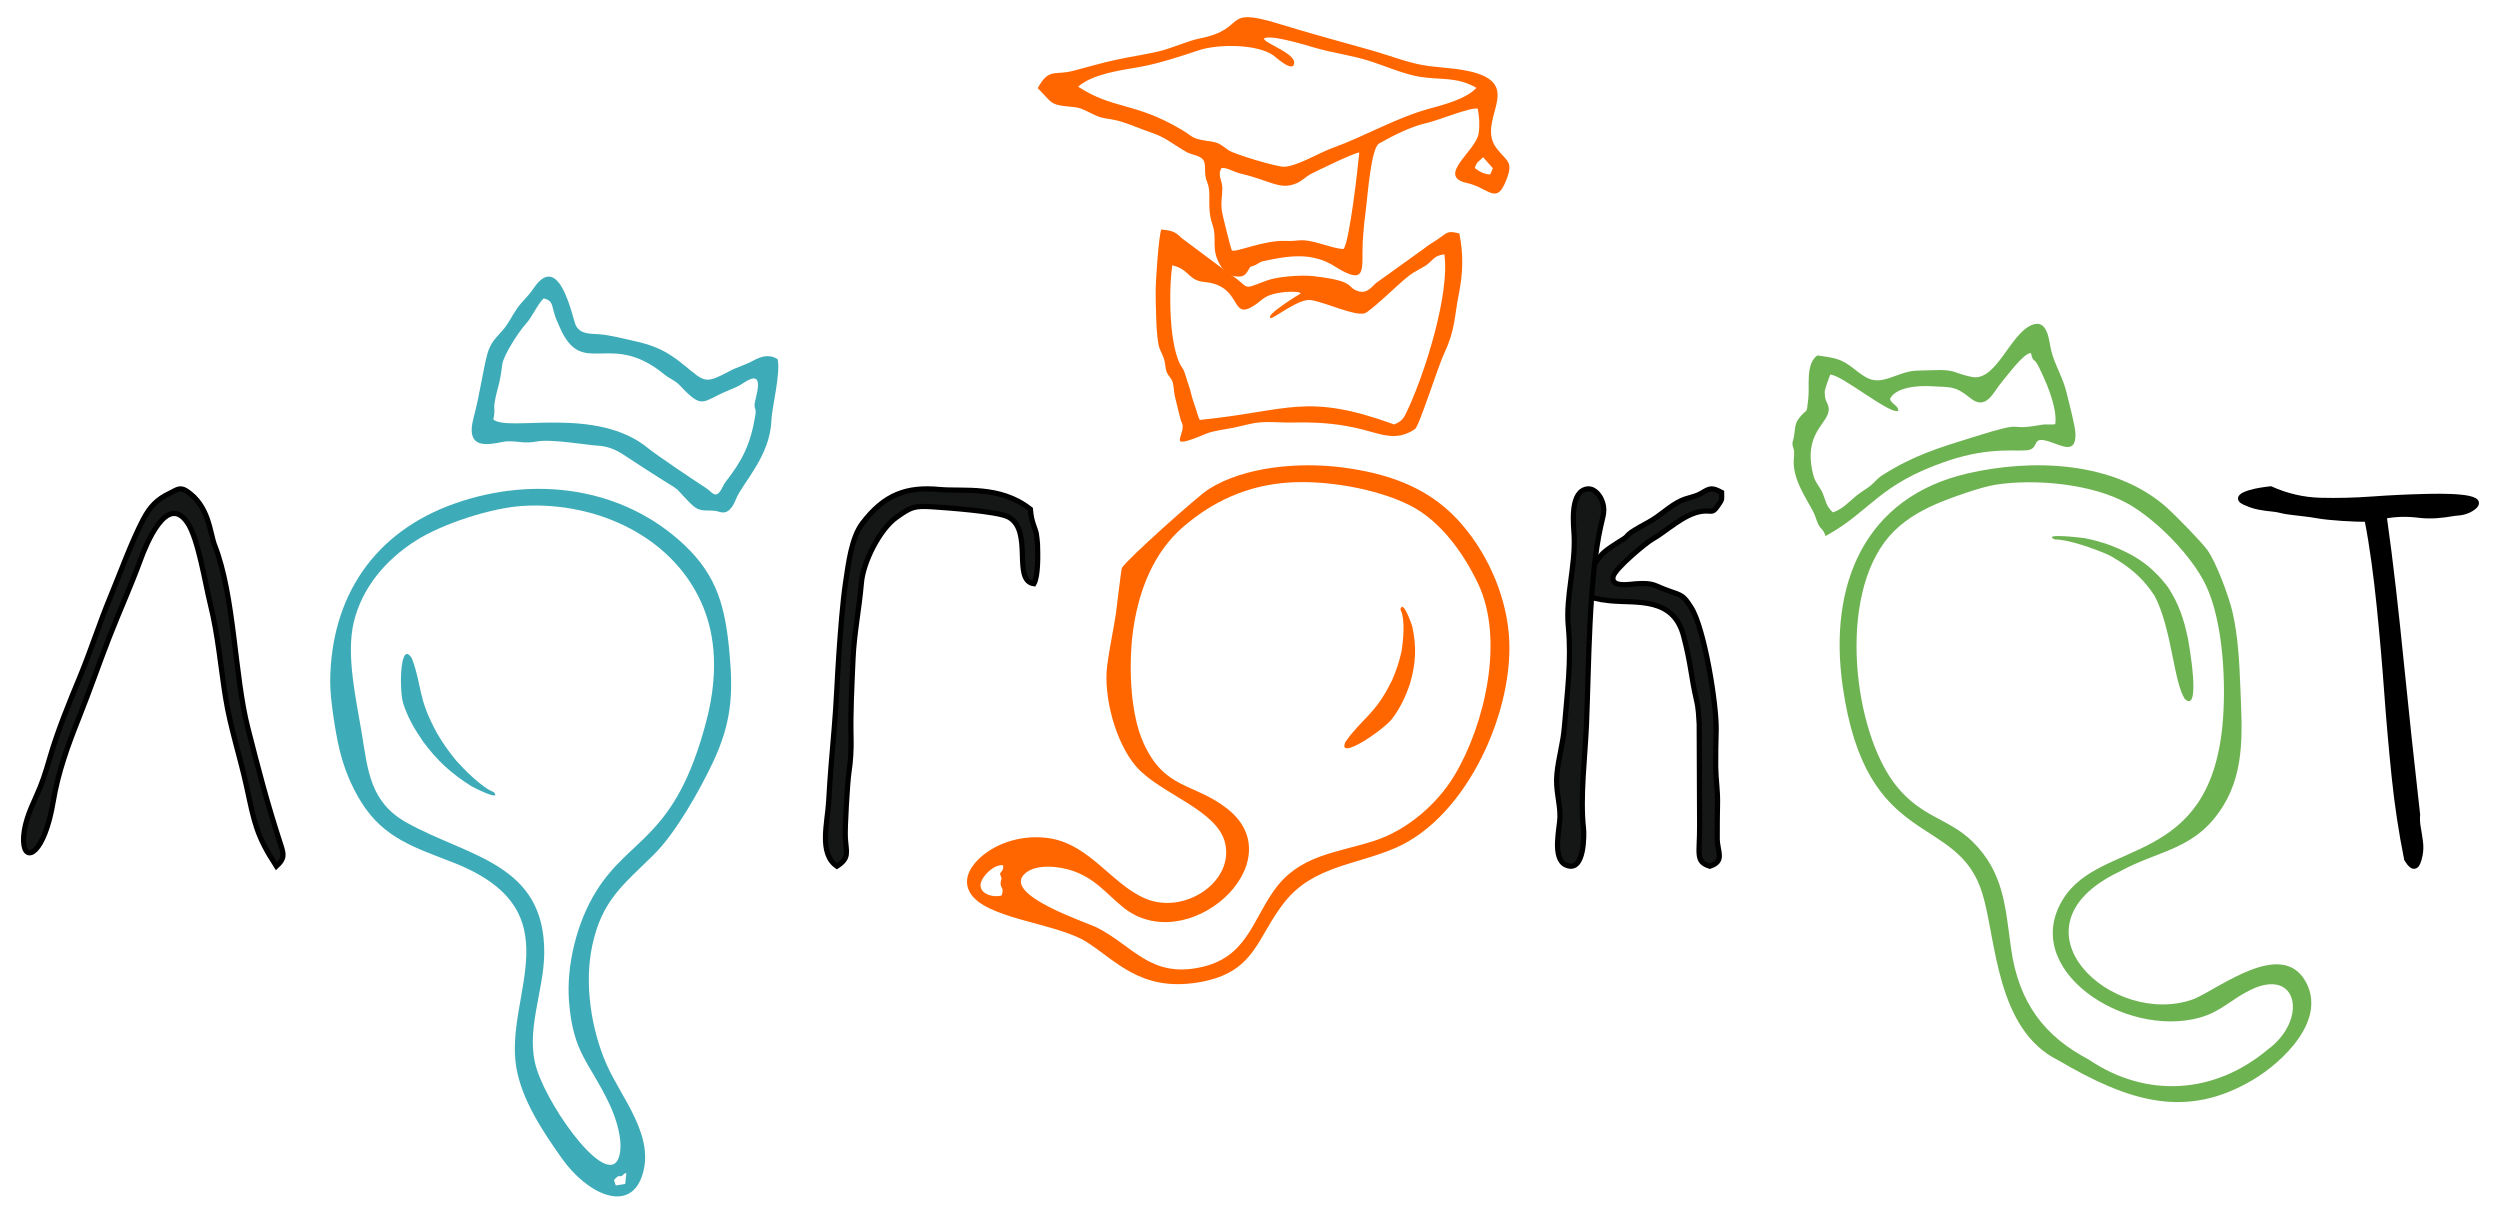 
<svg width="206px" height="100px" viewBox="0 0 106 50" version="1.1" xmlns="http://www.w3.org/2000/svg" xmlns:xlink="http://www.w3.org/1999/xlink">
    <g id="Page-1" stroke="none" stroke-width="1" fill="none" fill-rule="evenodd">
        <g id="Вариант-1-чистовой-Copy" transform="translate(-19, -10)">
            <g id="Навигационная-панель">
                <g id="лого-готовый" transform="translate(20, 10)">
                    <path d="M83.598,19.826 C85.245,19.566 87.7,19.767 89.244,20.64 C90.426,21.308 91.931,22.829 92.529,24.085 C93.274,25.65 93.396,28.307 93.232,30.026 C92.656,36.048 88.091,34.849 86.494,37.362 C84.589,40.359 89.07,43.313 92.276,42.417 C93.173,42.166 93.61,41.636 94.432,41.239 C96.445,40.266 96.866,42.531 95.132,43.788 C92.893,45.66 90.005,45.855 87.559,44.194 C85.723,43.23 84.593,41.832 84.266,39.465 C84.025,37.727 83.965,36.26 82.631,34.952 C81.624,33.965 80.47,33.938 79.389,32.575 C77.594,30.311 76.877,24.567 79.111,22.001 C79.652,21.381 80.363,20.959 81.099,20.639 C81.683,20.385 82.995,19.921 83.598,19.826 Z M92.603,22.608 C92.362,22.264 91.216,21.097 90.875,20.794 C88.64,18.809 85.145,18.713 82.405,19.35 C78.082,20.355 76.514,24.028 77.128,28.359 C78.129,35.419 81.992,33.683 83.054,37.161 C83.64,39.081 83.621,42.923 86.272,44.229 C89.299,46.004 91.709,46.737 94.545,45.044 C95.773,44.311 97.689,42.52 96.749,40.873 C95.739,39.101 93.17,41.124 92.037,41.624 C88.57,42.916 83.928,38.585 88.854,36.235 C90.594,35.278 92.104,35.323 93.27,33.43 C94.21,31.902 94.056,30.147 93.991,28.416 C93.951,27.361 93.894,26.241 93.656,25.213 C93.505,24.56 92.975,23.139 92.603,22.608 L92.603,22.608 Z" id="Fill-1" fill="#6EB352"></path>
                    <path d="M41.398,36.311 C41.538,36.759 41.443,36.362 41.426,36.743 C41.418,36.917 41.589,36.906 41.468,37.241 C41.074,37.353 40.397,37.137 40.618,36.62 C40.746,36.321 41.178,35.914 41.532,35.957 C41.555,36.121 41.505,36.176 41.398,36.311 Z M47.066,25.843 C47.311,24.264 47.918,22.697 49.153,21.624 C50.423,20.521 51.887,19.861 53.585,19.735 C55.182,19.617 57.338,19.977 58.773,20.695 C60.081,21.349 61.073,22.751 61.679,24.036 C62.789,26.388 61.963,29.978 60.679,32.132 C59.941,33.371 58.646,34.482 57.259,34.926 C55.628,35.449 54.075,35.519 53.004,37.047 C52.06,38.396 51.824,39.889 49.867,40.293 C47.785,40.723 47.057,39.401 45.54,38.615 C45.075,38.374 41.508,37.227 42.438,36.329 C42.912,35.872 43.943,36.002 44.504,36.202 C45.439,36.536 45.862,37.109 46.577,37.707 C49.297,39.981 53.918,35.85 51.055,33.577 C49.633,32.447 48.401,32.784 47.49,30.787 C46.885,29.463 46.844,27.274 47.066,25.843 Z M46.57,23.349 C46.536,23.407 46.35,25.048 46.318,25.265 C46.207,26.007 46.044,26.733 45.946,27.479 C45.774,28.793 46.296,30.75 47.166,31.763 C48.164,32.926 50.606,33.592 50.943,35.012 C51.337,36.673 49.198,38.081 47.547,37.365 C46.155,36.761 45.224,35.122 43.572,34.827 C42.705,34.672 41.753,34.842 41.006,35.302 C40.424,35.66 39.72,36.37 40.115,37.096 C40.733,38.235 43.765,38.393 45.059,39.203 C46.295,39.976 47.356,41.341 49.828,40.922 C52.254,40.511 52.262,39.03 53.477,37.506 C54.69,35.985 56.521,35.945 58.183,35.218 C61.251,33.878 63.252,29.298 62.974,26.144 C62.82,24.387 61.995,22.579 60.782,21.282 C59.479,19.89 57.768,19.33 55.902,19.089 C54.123,18.86 51.773,19.039 50.235,20.021 C49.774,20.315 46.773,22.998 46.57,23.349 L46.57,23.349 Z" id="Fill-2" fill="#FF6600"></path>
                    <path d="M25.034,49.317 C25.088,49.241 25.046,49.278 25.13,49.206 C25.285,49.072 25.217,49.167 25.301,49.145 C25.31,49.143 25.327,49.142 25.336,49.139 C25.344,49.136 25.36,49.129 25.369,49.125 C25.495,49.063 25.37,49.052 25.558,49.009 L25.51,49.469 L25.111,49.536 L25.034,49.317 Z M21.173,20.722 C24.332,20.534 27.648,22.058 28.842,25.07 C29.451,26.608 29.356,28.301 28.942,29.872 C27.633,34.844 25.741,34.72 24.284,37.052 C23.463,38.364 23.008,40.193 23.126,41.729 C23.297,43.933 23.972,44.27 24.828,46.057 C25.109,46.646 25.423,47.589 25.268,48.244 C24.887,49.853 22.35,46.433 21.76,44.609 C21.248,43.026 22.065,41.309 22.076,39.684 C22.104,35.867 18.845,35.607 16.242,34.151 C14.688,33.282 14.6,31.949 14.333,30.328 C14.101,28.923 13.668,27.055 13.997,25.666 C14.348,24.188 15.347,23.016 16.618,22.202 C17.745,21.48 19.842,20.801 21.173,20.722 Z M13,28.163 C12.994,28.882 13.215,30.281 13.382,31 C13.57,31.808 13.884,32.589 14.326,33.295 C15.287,34.829 16.623,35.219 18.209,35.84 C23.428,37.881 20.376,41.426 20.89,44.521 C21.119,45.902 22.017,47.251 22.828,48.394 C23.889,49.887 25.643,50.716 26.205,49.18 C26.825,47.488 25.349,45.833 24.725,44.418 C24.059,42.908 23.766,40.97 24.114,39.353 C24.526,37.44 25.414,36.799 26.721,35.509 C27.644,34.599 28.661,32.793 29.219,31.614 C30.002,29.956 30.098,28.759 29.93,26.946 C29.755,25.062 29.434,23.713 28.013,22.375 C25.388,19.903 21.638,19.439 18.287,20.619 C14.857,21.826 13.029,24.577 13,28.163 L13,28.163 Z" id="Fill-3" fill="#3DACB8"></path>
                    <path d="M50.784,6.407 C50.971,6.341 51.308,6.563 51.581,6.627 C52.878,6.929 53.258,7.343 53.965,7.046 C54.225,6.936 54.364,6.757 54.602,6.638 C54.971,6.452 56.356,5.778 56.634,5.735 C56.58,6.339 56.222,9.508 55.97,9.823 C55.784,9.86 55.007,9.601 54.746,9.538 C54.077,9.378 54.084,9.513 53.507,9.487 C52.602,9.445 51.372,9.997 51.229,9.888 C51.187,9.819 50.835,8.407 50.812,8.245 C50.751,7.816 50.826,7.637 50.827,7.246 C50.827,6.928 50.612,6.71 50.784,6.407 Z M61.533,6.397 C61.596,6.146 61.699,6.12 61.886,5.939 L62.296,6.404 L62.188,6.666 C61.969,6.678 61.7,6.539 61.533,6.397 Z M53.873,1.917 C53.868,1.52 52.646,1.115 52.588,0.912 C52.812,0.703 54.393,1.192 54.761,1.299 C55.524,1.521 56.292,1.613 57.036,1.847 C57.708,2.059 58.552,2.429 59.216,2.531 C60.103,2.668 60.782,2.52 61.602,2.997 C61.148,3.474 60.241,3.705 59.608,3.878 C58.191,4.266 56.9,5.038 55.51,5.541 C54.904,5.76 54.073,6.285 53.477,6.343 C53.188,6.371 51.321,5.807 51.09,5.641 C50.635,5.312 50.67,5.319 50.102,5.232 C49.503,5.141 49.548,5.033 49.084,4.761 C47.082,3.585 46.217,3.926 44.712,2.946 C45.32,2.415 46.468,2.259 47.259,2.122 C48.129,1.971 49.02,1.672 49.858,1.395 C50.622,1.142 52.298,1.123 52.996,1.625 C53.089,1.692 53.879,2.415 53.873,1.917 Z M56.78,9.54 C56.806,9.047 56.863,8.519 56.927,8.028 C56.987,7.566 57.134,5.554 57.469,5.36 C58.035,5.033 58.857,4.622 59.483,4.49 C59.925,4.396 61.378,3.797 61.657,3.879 C61.723,4.216 61.747,4.575 61.693,4.935 C61.583,5.67 59.876,6.744 61.202,7.032 C62.07,7.22 62.422,7.923 62.803,7.055 C63.222,6.101 62.909,6.154 62.454,5.558 C61.542,4.363 63.753,2.832 61.273,2.287 C60.525,2.122 59.746,2.145 59.028,1.971 C58.398,1.818 57.767,1.58 57.137,1.402 C55.817,1.028 54.566,0.695 53.248,0.288 C50.743,-0.484 51.951,0.496 49.869,0.902 C49.383,0.997 48.714,1.308 48.153,1.444 C47.542,1.593 46.908,1.675 46.294,1.813 C45.669,1.953 45.12,2.109 44.508,2.273 C43.717,2.484 43.476,2.133 43,3.011 C43.613,3.613 43.479,3.723 44.401,3.798 C44.819,3.832 44.921,3.907 45.28,4.084 C45.665,4.275 45.744,4.27 46.163,4.339 C46.672,4.422 47.372,4.751 47.899,4.925 C48.403,5.091 48.845,5.46 49.311,5.719 C49.56,5.857 49.975,5.864 50.058,6.134 C50.143,6.413 50.031,6.628 50.189,7.011 C50.387,7.494 50.148,8.023 50.404,8.778 C50.633,9.454 50.316,9.792 50.741,10.52 C50.872,10.744 51.103,10.956 51.367,10.989 C51.811,11.046 51.825,10.87 52.019,10.58 C52.332,10.502 52.382,10.383 52.544,10.348 C53.58,10.129 54.592,9.934 55.588,10.563 C57.008,11.46 56.722,10.636 56.78,9.54 L56.78,9.54 Z" id="Fill-4" fill="#FF6600"></path>
                    <path d="M48.706,10.521 C49.464,10.707 49.356,11.162 50.079,11.23 C51.869,11.399 51,13.224 52.543,11.948 C52.983,11.585 54.172,11.597 54.149,11.716 C54.124,11.724 52.577,12.669 52.883,12.756 C53,12.789 54.09,11.904 54.587,11.995 C55.305,12.126 56.434,12.681 56.869,12.554 C57.069,12.496 58.234,11.389 58.5,11.161 C58.922,10.797 58.936,10.835 59.383,10.574 C59.762,10.353 59.742,10.118 60.241,10.054 C60.481,11.711 59.421,15.09 58.676,16.667 C58.513,17.013 58.456,17.123 58.116,17.268 C54.348,15.908 53.69,16.693 49.868,17.077 C49.791,16.937 49.707,16.581 49.627,16.376 C49.519,16.097 49.485,15.82 49.396,15.593 C49.314,15.384 49.24,15.024 49.141,14.887 C48.543,14.059 48.555,11.505 48.706,10.521 Z M48.24,9 C48.124,9.289 47.997,11.232 48,11.628 C48.004,12.125 48.011,13.641 48.163,14.036 C48.23,14.211 48.316,14.349 48.367,14.538 C48.414,14.715 48.408,14.916 48.482,15.079 C48.554,15.238 48.668,15.299 48.725,15.492 C48.775,15.664 48.768,15.871 48.809,16.05 C48.842,16.191 49.062,17.105 49.08,17.133 C49.424,17.665 48.226,18.466 50.16,17.654 C50.434,17.539 50.976,17.472 51.29,17.41 C51.673,17.333 52.044,17.21 52.435,17.18 C52.901,17.143 53.32,17.197 53.774,17.188 C54.731,17.169 55.516,17.205 56.459,17.407 C57.479,17.626 58.131,18.043 58.993,17.467 C59.178,17.344 59.955,14.84 60.257,14.2 C60.702,13.256 60.664,12.686 60.86,11.707 C61.034,10.833 61.053,10.044 60.876,9.17 C60.416,9.061 60.403,9.093 60.042,9.358 C59.806,9.53 59.582,9.639 59.352,9.831 L57.331,11.282 C57.123,11.489 56.927,11.728 56.586,11.618 C56.048,11.445 56.544,11.191 54.687,10.981 C54.168,10.922 53.171,10.992 52.682,11.177 C51.581,11.592 52.064,11.49 51.165,10.905 L49.116,9.378 C48.813,9.073 48.672,9.052 48.24,9 L48.24,9 Z" id="Fill-5" fill="#FF6600"></path>
                    <path d="M85.109,14.239 C85.251,14.785 85.199,14.251 85.559,15.068 C86.314,16.658 86.14,17.254 86.14,17.255 C85.959,17.293 85.747,17.248 85.547,17.285 C83.882,17.587 85.178,17.017 82.631,17.815 C81.19,18.266 80.125,18.583 78.815,19.419 C78.583,19.567 78.513,19.694 78.321,19.854 C78.149,19.997 77.945,20.107 77.764,20.248 C77.412,20.523 77.143,20.858 76.71,20.996 C76.427,20.73 76.42,20.526 76.29,20.203 C76.184,19.942 75.973,19.746 75.893,19.447 C75.396,17.569 76.593,17.241 76.536,16.582 C76.514,16.325 76.351,16.314 76.371,15.844 C76.373,15.785 76.579,15.191 76.602,15.158 C77.058,15.136 79.154,16.877 79.487,16.69 C79.494,16.456 79.201,16.418 79.133,16.187 C79.385,15.671 80.375,15.614 80.901,15.649 C81.702,15.702 81.882,15.613 82.531,16.143 C83.23,16.715 83.516,15.881 83.888,15.454 C84.117,15.19 84.802,14.242 85.109,14.239 Z M76.402,22 C78.325,20.955 78.616,19.817 81.563,18.818 C83.504,18.16 84.663,18.463 85.059,18.341 C85.449,18.221 85.154,17.768 85.848,17.982 C86.429,18.161 87.011,18.548 87,17.68 C86.996,17.334 86.72,16.344 86.625,15.931 C86.483,15.307 86.111,14.723 85.969,14.128 C85.873,13.728 85.832,12.763 85.141,13.054 C84.213,13.443 83.638,15.463 82.605,15.254 C81.804,15.092 81.955,14.927 80.96,14.967 C79.996,15.006 80.148,14.925 79.194,15.27 C78.459,15.537 78.19,15.369 77.626,14.921 C77.033,14.451 76.788,14.454 76.056,14.341 C75.55,14.693 75.733,15.632 75.672,16.163 C75.586,16.924 75.664,16.503 75.262,17.026 C75.059,17.291 75.128,17.601 75.029,17.925 C74.955,18.172 75.042,18.184 75.069,18.414 C75.085,18.556 75.048,18.734 75.051,18.887 C75.068,19.683 75.583,20.39 75.896,20.998 C75.989,21.177 76.023,21.379 76.105,21.524 C76.227,21.737 76.319,21.722 76.402,22 L76.402,22 Z" id="Fill-6" fill="#6EB352"></path>
                    <path d="M22.053,11.923 C22.385,12.005 22.391,12.141 22.471,12.45 C22.554,12.771 22.61,12.864 22.737,13.155 C23.698,15.354 24.851,13.242 27.165,15.145 C27.393,15.332 27.618,15.393 27.829,15.617 C28.8,16.651 28.749,16.305 29.844,15.843 C30.075,15.745 30.296,15.665 30.504,15.522 C31.554,14.801 30.983,16.211 30.992,16.443 C31,16.649 31.07,16.609 31.026,16.877 C30.825,18.099 30.488,18.78 29.764,19.707 C29.631,19.876 29.511,20.334 29.261,20.218 C29.182,20.182 29.059,20.045 28.959,19.981 C28.497,19.684 26.798,18.54 26.515,18.303 C24.299,16.445 20.523,17.608 19.915,17.054 C20.013,16.65 19.923,16.618 19.972,16.34 C20.087,15.679 20.191,15.612 20.293,14.735 C20.34,14.335 21.014,13.31 21.298,13.003 C21.562,12.718 21.798,12.158 22.053,11.923 Z M31.972,14.502 C31.607,14.269 31.265,14.384 30.912,14.576 C30.596,14.748 30.261,14.832 29.937,15.005 C28.874,15.57 28.891,15.475 28.009,14.755 C27.268,14.15 26.752,13.913 25.818,13.713 C25.346,13.611 24.885,13.483 24.402,13.443 C24.025,13.413 23.624,13.457 23.418,13.076 C23.28,12.82 22.738,9.831 21.616,11.508 C21.395,11.839 21.146,12.035 20.935,12.335 C20.689,12.683 20.586,12.969 20.284,13.309 C19.992,13.636 19.798,13.813 19.67,14.257 C19.502,14.84 19.347,15.983 19.077,16.999 C18.656,18.586 20.079,17.996 20.516,17.984 C21.001,17.97 21.229,18.094 21.765,17.99 C22.359,17.874 23.912,18.146 24.315,18.165 C24.758,18.185 25.104,18.331 25.472,18.574 C28.374,20.491 27.288,19.605 28.227,20.57 C28.671,21.027 28.833,20.878 29.342,20.934 C29.525,20.954 29.887,21.243 30.207,20.431 C30.468,19.769 31.651,18.622 31.706,17.111 C31.727,16.547 32.105,15.108 31.972,14.502 L31.972,14.502 Z" id="Fill-7" fill="#3DACB8"></path>
                    <path d="M8.101,22.392 C7.898,21.879 7.879,20.727 6.909,20.09 C6.626,19.904 6.496,20.041 6.19,20.189 C5.654,20.447 5.362,20.751 5.076,21.293 C4.592,22.209 4.093,23.583 3.68,24.58 C3.215,25.701 2.853,26.852 2.392,27.965 C1.947,29.036 1.44,30.276 1.118,31.388 C0.934,32.028 0.789,32.49 0.51,33.097 C0.251,33.663 -0.026,34.322 0.002,34.966 C0.042,35.894 0.887,35.493 1.261,33.231 C1.463,32.01 1.891,30.839 2.347,29.699 C2.799,28.567 3.187,27.435 3.626,26.308 C4.059,25.197 4.546,24.128 4.955,23.008 C5.191,22.36 6.075,20.167 6.942,21.424 C7.406,22.098 7.694,23.986 7.922,24.903 C8.239,26.177 8.356,27.543 8.563,28.844 C8.761,30.091 9.187,31.384 9.458,32.63 C9.789,34.156 9.865,34.681 10.719,36 C11.066,35.684 11.047,35.527 10.901,35.082 C10.317,33.293 9.972,31.952 9.508,30.135 C8.942,27.925 8.94,24.515 8.101,22.392 Z" id="Fill-8" fill="#151616"></path>
                    <path d="M8.101,22.392 C7.898,21.879 7.879,20.727 6.909,20.09 C6.626,19.904 6.496,20.041 6.19,20.189 C5.654,20.447 5.362,20.751 5.076,21.293 C4.592,22.209 4.093,23.583 3.68,24.58 C3.215,25.701 2.853,26.852 2.392,27.965 C1.947,29.036 1.44,30.276 1.118,31.388 C0.934,32.028 0.789,32.49 0.51,33.097 C0.251,33.663 -0.026,34.322 0.002,34.966 C0.042,35.894 0.887,35.493 1.261,33.231 C1.463,32.01 1.891,30.839 2.347,29.699 C2.799,28.567 3.187,27.435 3.626,26.308 C4.059,25.197 4.546,24.128 4.955,23.008 C5.191,22.36 6.075,20.167 6.942,21.424 C7.406,22.098 7.694,23.986 7.922,24.903 C8.239,26.177 8.356,27.543 8.563,28.844 C8.761,30.091 9.187,31.384 9.458,32.63 C9.789,34.156 9.865,34.681 10.719,36 C11.066,35.684 11.047,35.527 10.901,35.082 C10.317,33.293 9.972,31.952 9.508,30.135 C8.942,27.925 8.94,24.515 8.101,22.392 Z" id="Stroke-9" stroke="#000000" stroke-width="0.22"></path>
                    <path d="M34.483,36 C35.029,35.653 34.882,35.42 34.842,34.796 C34.816,34.376 34.933,32.411 34.997,32.001 C35.067,31.553 35.096,31.037 35.084,30.584 C35.055,29.471 35.122,28.345 35.167,27.23 C35.21,26.158 35.433,25.073 35.524,23.982 C35.598,23.092 36.307,21.708 37.003,21.212 C37.606,20.782 37.756,20.708 38.505,20.758 C39.13,20.799 41.297,20.952 41.749,21.189 C42.829,21.756 41.904,23.891 42.839,24.023 C43.029,23.684 43.005,22.75 42.989,22.326 C42.986,22.231 42.954,21.989 42.938,21.897 C42.894,21.652 42.728,21.428 42.689,20.862 C41.394,19.84 39.856,20.121 38.83,20.026 C37.446,19.897 36.498,20.233 35.567,21.459 C35.102,22.072 34.974,23.161 34.857,23.94 C34.724,24.826 34.633,26.079 34.57,26.991 C34.497,28.044 34.463,29.091 34.372,30.142 C34.282,31.189 34.193,32.2 34.136,33.251 C34.087,34.162 33.707,35.458 34.483,36 Z" id="Fill-10" fill="#151616"></path>
                    <path d="M34.483,36 C35.029,35.653 34.882,35.42 34.842,34.796 C34.816,34.376 34.933,32.411 34.997,32.001 C35.067,31.553 35.096,31.037 35.084,30.584 C35.055,29.471 35.122,28.345 35.167,27.23 C35.21,26.158 35.433,25.073 35.524,23.982 C35.598,23.092 36.307,21.708 37.003,21.212 C37.606,20.782 37.756,20.708 38.505,20.758 C39.13,20.799 41.297,20.952 41.749,21.189 C42.829,21.756 41.904,23.891 42.839,24.023 C43.029,23.684 43.005,22.75 42.989,22.326 C42.986,22.231 42.954,21.989 42.938,21.897 C42.894,21.652 42.728,21.428 42.689,20.862 C41.394,19.84 39.856,20.121 38.83,20.026 C37.446,19.897 36.498,20.233 35.567,21.459 C35.102,22.072 34.974,23.161 34.857,23.94 C34.724,24.826 34.633,26.079 34.57,26.991 C34.497,28.044 34.463,29.091 34.372,30.142 C34.282,31.189 34.193,32.2 34.136,33.251 C34.087,34.162 33.707,35.458 34.483,36 Z" id="Stroke-11" stroke="#000000" stroke-width="0.22"></path>
                    <path d="M71.495,36 C72.149,35.789 71.816,35.393 71.81,34.83 C71.805,34.317 71.817,33.791 71.824,33.277 C71.83,32.767 71.75,32.29 71.745,31.788 C71.741,31.27 71.751,30.748 71.765,30.23 C71.792,29.177 71.27,25.912 70.702,25.027 C70.382,24.528 70.336,24.525 69.76,24.326 C69.12,24.105 69.158,23.973 68.368,24.024 C68.101,24.042 67.294,24.2 67.396,23.718 C67.466,23.384 68.809,22.266 69.07,22.126 C69.594,21.846 70.415,21.031 71.191,20.947 C71.586,20.904 71.6,21.061 71.829,20.723 C72.024,20.436 72.002,20.502 71.996,20.149 C71.587,19.936 71.514,19.956 71.147,20.18 C70.872,20.347 70.568,20.364 70.28,20.498 C69.777,20.731 69.408,21.138 68.897,21.414 C67.774,22.021 68.152,21.921 67.837,22.126 C67.601,22.279 67.042,22.601 66.857,22.851 C66.201,23.735 65.128,24.527 67.267,24.744 C68.39,24.857 69.948,24.557 70.387,26.245 C70.714,27.5 70.684,27.898 70.943,29.007 C71.012,29.299 71.029,29.666 71.046,29.967 L71.064,34.274 C71.072,35.478 70.87,35.803 71.495,36 Z" id="Fill-12" fill="#151616"></path>
                    <path d="M71.495,36 C72.149,35.789 71.816,35.393 71.81,34.83 C71.805,34.317 71.817,33.791 71.824,33.277 C71.83,32.767 71.75,32.29 71.745,31.788 C71.741,31.27 71.751,30.748 71.765,30.23 C71.792,29.177 71.27,25.912 70.702,25.027 C70.382,24.528 70.336,24.525 69.76,24.326 C69.12,24.105 69.158,23.973 68.368,24.024 C68.101,24.042 67.294,24.2 67.396,23.718 C67.466,23.384 68.809,22.266 69.07,22.126 C69.594,21.846 70.415,21.031 71.191,20.947 C71.586,20.904 71.6,21.061 71.829,20.723 C72.024,20.436 72.002,20.502 71.996,20.149 C71.587,19.936 71.514,19.956 71.147,20.18 C70.872,20.347 70.568,20.364 70.28,20.498 C69.777,20.731 69.408,21.138 68.897,21.414 C67.774,22.021 68.152,21.921 67.837,22.126 C67.601,22.279 67.042,22.601 66.857,22.851 C66.201,23.735 65.128,24.527 67.267,24.744 C68.39,24.857 69.948,24.557 70.387,26.245 C70.714,27.5 70.684,27.898 70.943,29.007 C71.012,29.299 71.029,29.666 71.046,29.967 L71.064,34.274 C71.072,35.478 70.87,35.803 71.495,36 Z" id="Stroke-13" stroke="#000000" stroke-width="0.22"></path>
                    <path d="M66.876,21.557 C66.969,21.14 67.093,20.86 66.893,20.434 C66.807,20.251 66.56,19.903 66.2,20.026 C65.551,20.247 65.727,21.577 65.745,21.996 C65.8,23.299 65.378,24.572 65.497,25.828 C65.637,27.304 65.447,28.644 65.329,30.111 C65.275,30.783 65.081,31.412 65.015,32.07 C64.943,32.784 65.152,33.283 65.143,33.919 C65.136,34.369 64.791,35.684 65.399,35.951 C66.208,36.307 66.163,34.602 66.142,34.412 C65.989,33.077 66.209,31.353 66.267,29.978 C66.372,27.485 66.36,23.865 66.876,21.557 Z" id="Fill-14" fill="#151616"></path>
                    <path d="M66.876,21.557 C66.969,21.14 67.093,20.86 66.893,20.434 C66.807,20.251 66.56,19.903 66.2,20.026 C65.551,20.247 65.727,21.577 65.745,21.996 C65.8,23.299 65.378,24.572 65.497,25.828 C65.637,27.304 65.447,28.644 65.329,30.111 C65.275,30.783 65.081,31.412 65.015,32.07 C64.943,32.784 65.152,33.283 65.143,33.919 C65.136,34.369 64.791,35.684 65.399,35.951 C66.208,36.307 66.163,34.602 66.142,34.412 C65.989,33.077 66.209,31.353 66.267,29.978 C66.372,27.485 66.36,23.865 66.876,21.557 Z" id="Stroke-15" stroke="#000000" stroke-width="0.22"></path>
                    <path d="M100.086,21.156 C100.561,21.066 101.05,21.052 101.552,21.115 C102.054,21.178 102.529,21.129 102.992,21.048 C103.149,21.02 103.309,21.025 103.468,20.98 C103.627,20.935 103.759,20.871 103.864,20.79 C104.565,20.253 102.35,20.313 101.829,20.325 C101.071,20.343 100.322,20.379 99.583,20.433 C98.843,20.487 98.112,20.505 97.389,20.487 C96.667,20.469 95.962,20.307 95.275,20 C94.976,20.036 94.677,20.075 94.39,20.162 C93.624,20.396 94.218,20.588 94.246,20.601 C94.422,20.682 94.607,20.741 94.801,20.777 C94.995,20.813 95.193,20.84 95.395,20.858 C95.598,20.876 95.781,20.94 95.963,20.966 C96.401,21.03 96.845,21.061 97.285,21.142 C97.725,21.224 98.886,21.299 99.361,21.281 C99.59,22.436 99.759,23.766 99.882,24.975 C100.005,26.185 100.111,27.395 100.199,28.604 C100.287,29.814 100.393,31.015 100.516,32.207 C100.639,33.398 100.816,34.563 101.045,35.7 C101.341,36.186 101.507,36.05 101.61,35.522 C101.645,35.341 101.65,35.151 101.623,34.953 C101.597,34.754 101.566,34.556 101.531,34.357 C101.496,34.158 101.487,33.978 101.504,33.815 C101.258,31.649 101.029,29.514 100.817,27.41 C100.606,25.307 100.367,23.124 100.086,21.156" id="Fill-17" stroke="#000000" stroke-width="0.22" fill="#000000"></path>
                    <path d="M58.376,25.114 C58.601,25.527 58.491,26.499 58.42,26.91 C58.325,27.334 58.204,27.703 58.024,28.112 C57.303,29.598 56.758,29.709 56.042,30.735 C55.702,31.539 57.538,30.304 57.982,29.8 C58.364,29.324 58.602,28.798 58.782,28.262 C59.035,27.408 59.067,26.71 58.883,25.843 C58.863,25.759 58.477,24.648 58.376,25.114" id="Fill-18" fill="#FF6600"></path>
                    <path d="M86.133,22.148 C86.685,22.131 87.833,22.555 88.3,22.755 C88.414,22.791 88.744,22.993 88.854,23.064 C89.51,23.492 89.933,23.894 90.358,24.54 C91.089,25.934 91.162,28.218 91.643,28.914 C92.356,29.553 91.782,26.418 91.776,26.385 C91.609,25.562 91.397,24.901 90.928,24.176 C90.249,23.277 89.534,22.793 88.462,22.385 C88.102,22.256 87.776,22.168 87.4,22.092 C87.303,22.073 85.504,21.863 86.133,22.148" id="Fill-19" fill="#6EB352"></path>
                    <path d="M19.938,32.857 C19.439,32.678 18.657,31.875 18.341,31.52 C18.029,31.143 17.78,30.788 17.535,30.37 C16.68,28.81 16.919,28.398 16.464,27.189 C15.971,26.375 15.919,28.415 16.086,29.064 C16.266,29.655 16.58,30.197 16.937,30.712 C17.529,31.512 18.116,32.059 18.989,32.608 C19.072,32.657 20.284,33.272 19.938,32.857" id="Fill-20" fill="#3DACB8"></path>
                </g>
            </g>
        </g>
    </g>
</svg>